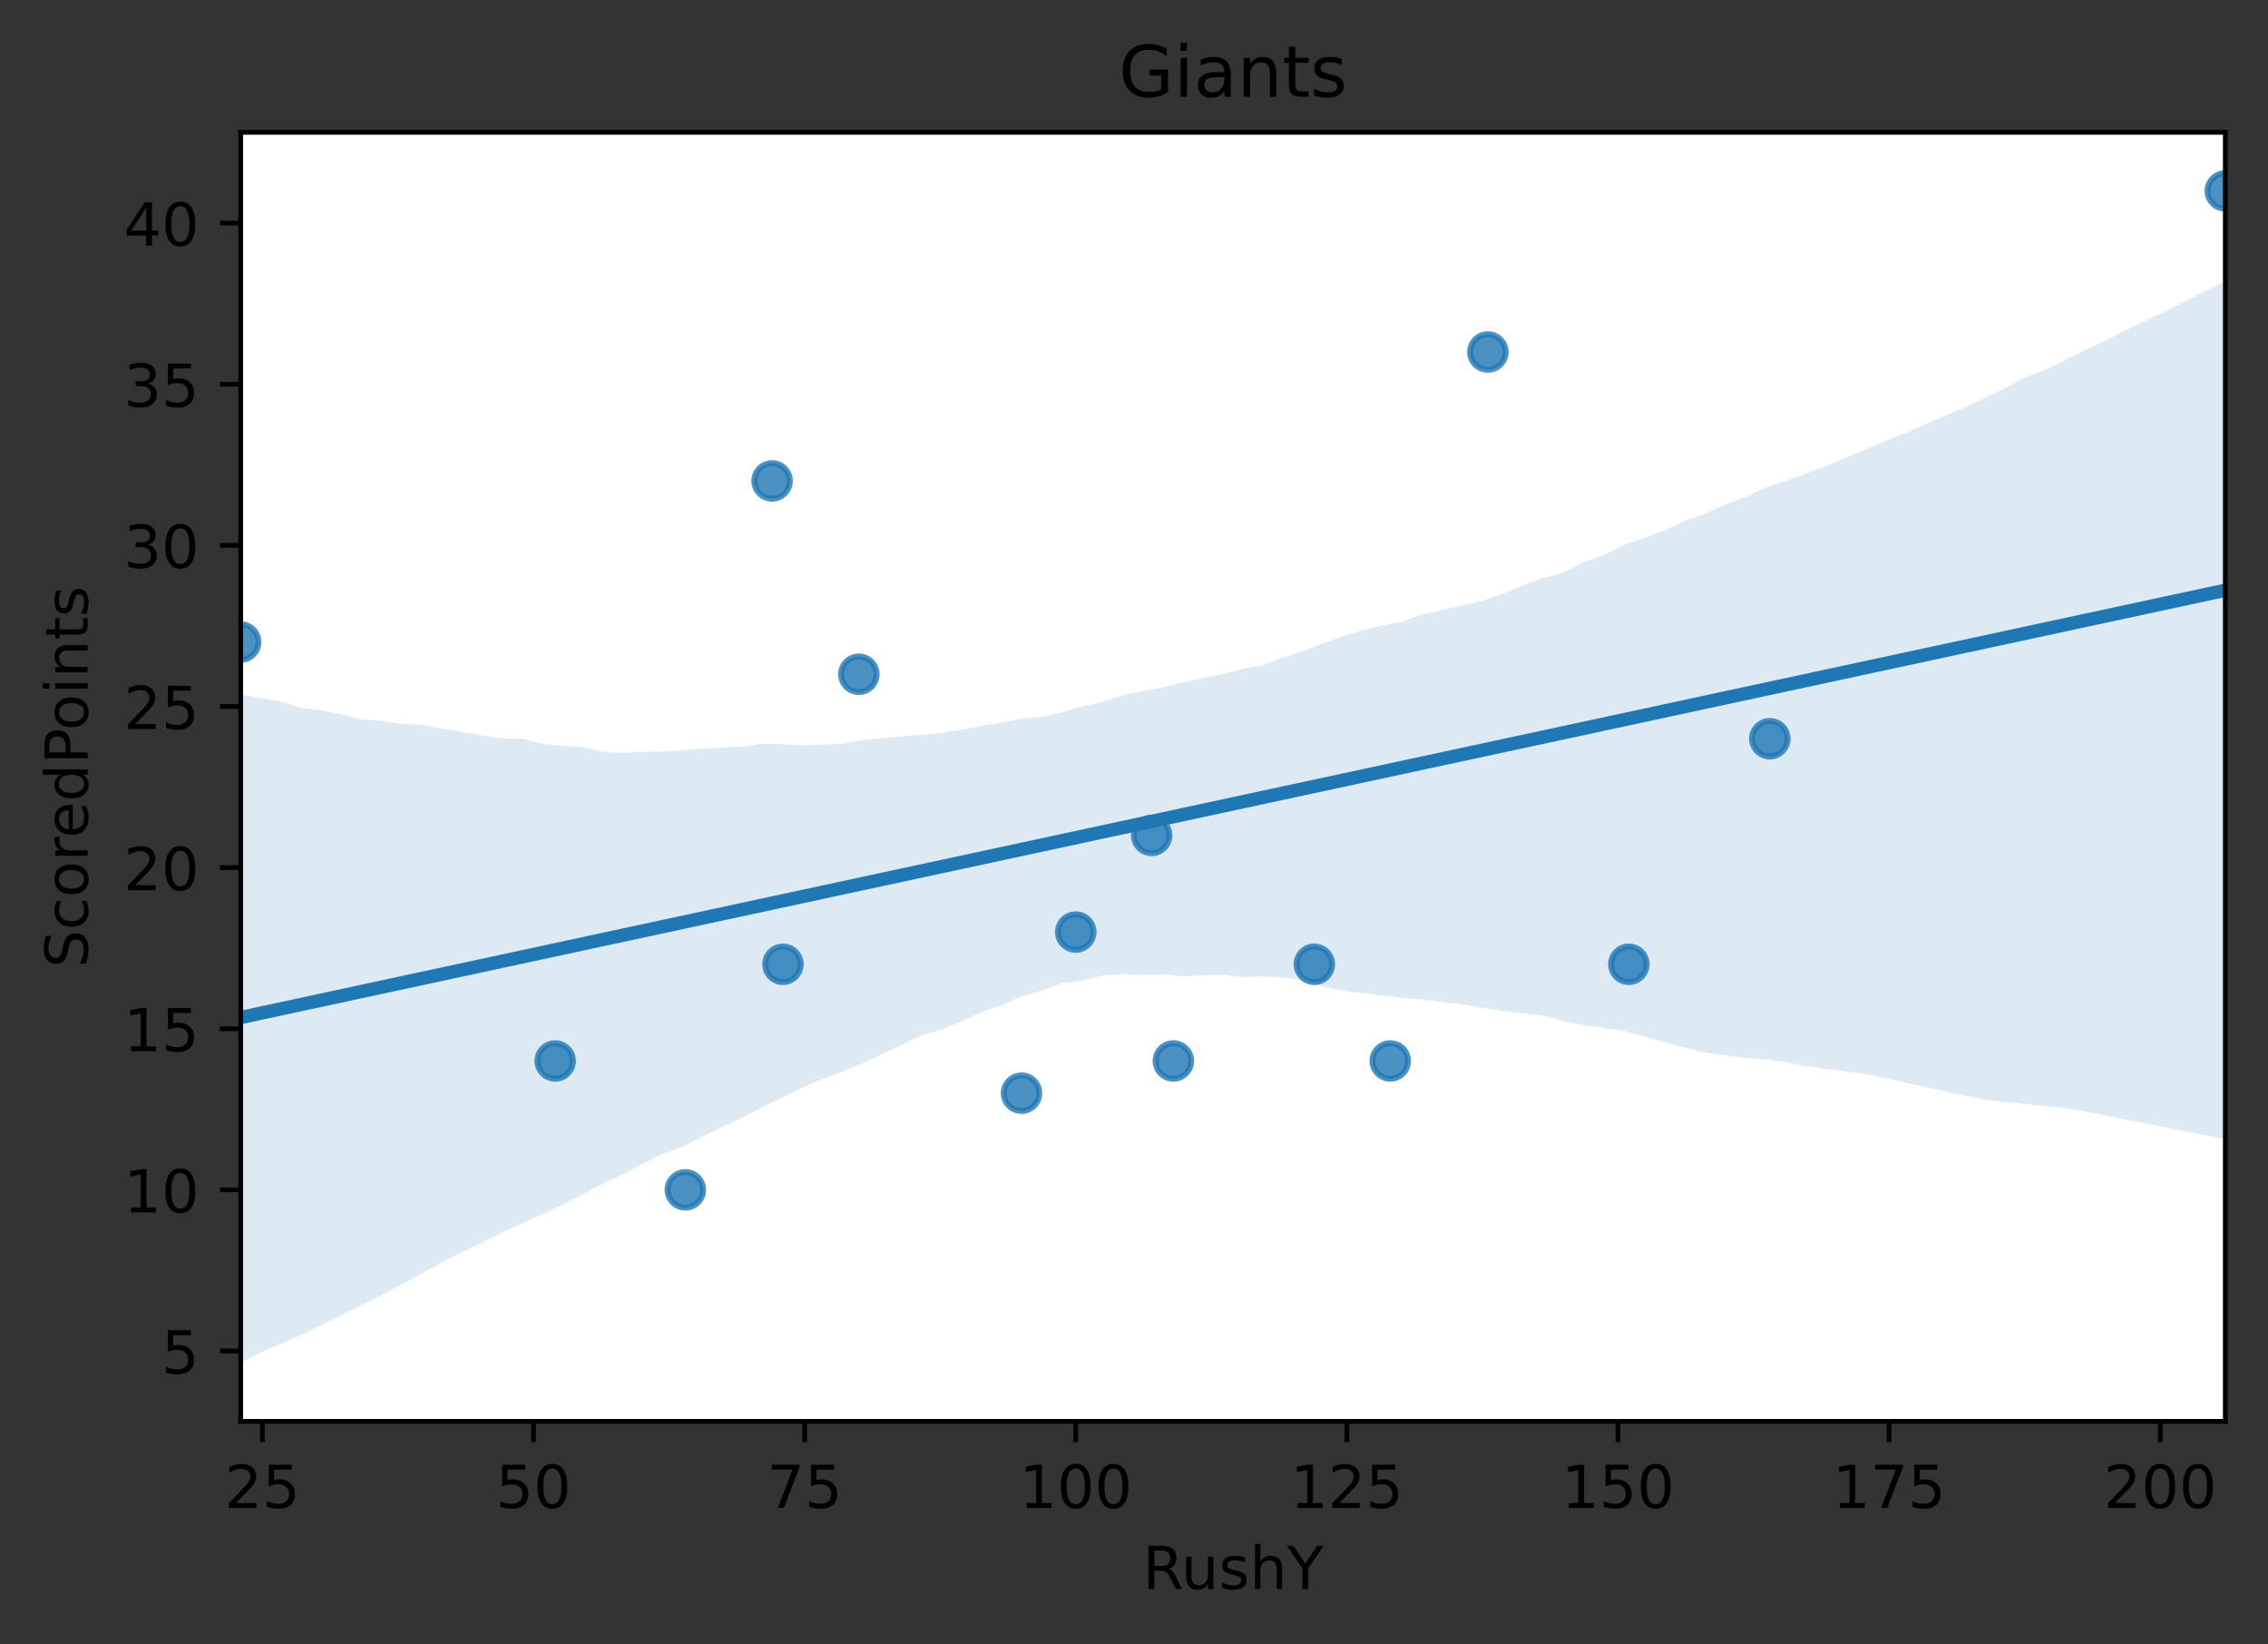 <?xml version="1.0" encoding="utf-8" standalone="no"?>
<!DOCTYPE svg PUBLIC "-//W3C//DTD SVG 1.1//EN"
  "http://www.w3.org/Graphics/SVG/1.1/DTD/svg11.dtd">
<!-- Created with matplotlib (https://matplotlib.org/) -->
<svg height="277.314pt" version="1.1" viewBox="0 0 382.603 277.314" width="382.603pt" xmlns="http://www.w3.org/2000/svg" xmlns:xlink="http://www.w3.org/1999/xlink">
 <rect x="0" y="0" width="382.603" height="277.314" fill="#333333" stroke="none"/>
 <defs>
  <style type="text/css">
*{stroke-linecap:butt;stroke-linejoin:round;}
  </style>
 </defs>
 <g id="figure_1">
  <g id="patch_1">
   <path d="M 0 277.314 
L 382.603 277.314 
L 382.603 0 
L 0 0 
z
" style="fill:none;"/>
  </g>
  <g id="axes_1">
   <g id="patch_2">
    <path d="M 40.603 239.758 
L 375.403 239.758 
L 375.403 22.318 
L 40.603 22.318 
z
" style="fill:#ffffff;"/>
   </g>
   <g id="PathCollection_1">
    <defs>
     <path d="M 0 3 
C 0.796 3 1.559 2.684 2.121 2.121 
C 2.684 1.559 3 0.796 3 0 
C 3 -0.796 2.684 -1.559 2.121 -2.121 
C 1.559 -2.684 0.796 -3 0 -3 
C -0.796 -3 -1.559 -2.684 -2.121 -2.121 
C -2.684 -1.559 -3 -0.796 -3 0 
C -3 0.796 -2.684 1.559 -2.121 2.121 
C -1.559 2.684 -0.796 3 0 3 
z
" id="m70fb5a1c2d" style="stroke:#1f77b4;stroke-opacity:0.8;"/>
    </defs>
    <g clip-path="url(#p730838f813)">
     <use style="fill:#1f77b4;fill-opacity:0.8;stroke:#1f77b4;stroke-opacity:0.8;" x="274.78" xlink:href="#m70fb5a1c2d" y="162.657"/>
     <use style="fill:#1f77b4;fill-opacity:0.8;stroke:#1f77b4;stroke-opacity:0.8;" x="234.531" xlink:href="#m70fb5a1c2d" y="178.964"/>
     <use style="fill:#1f77b4;fill-opacity:0.8;stroke:#1f77b4;stroke-opacity:0.8;" x="130.249" xlink:href="#m70fb5a1c2d" y="81.122"/>
     <use style="fill:#1f77b4;fill-opacity:0.8;stroke:#1f77b4;stroke-opacity:0.8;" x="298.564" xlink:href="#m70fb5a1c2d" y="124.607"/>
     <use style="fill:#1f77b4;fill-opacity:0.8;stroke:#1f77b4;stroke-opacity:0.8;" x="115.613" xlink:href="#m70fb5a1c2d" y="200.706"/>
     <use style="fill:#1f77b4;fill-opacity:0.8;stroke:#1f77b4;stroke-opacity:0.8;" x="93.659" xlink:href="#m70fb5a1c2d" y="178.964"/>
     <use style="fill:#1f77b4;fill-opacity:0.8;stroke:#1f77b4;stroke-opacity:0.8;" x="194.282" xlink:href="#m70fb5a1c2d" y="140.914"/>
     <use style="fill:#1f77b4;fill-opacity:0.8;stroke:#1f77b4;stroke-opacity:0.8;" x="144.885" xlink:href="#m70fb5a1c2d" y="113.736"/>
     <use style="fill:#1f77b4;fill-opacity:0.8;stroke:#1f77b4;stroke-opacity:0.8;" x="181.475" xlink:href="#m70fb5a1c2d" y="157.221"/>
     <use style="fill:#1f77b4;fill-opacity:0.8;stroke:#1f77b4;stroke-opacity:0.8;" x="40.603" xlink:href="#m70fb5a1c2d" y="108.301"/>
     <use style="fill:#1f77b4;fill-opacity:0.8;stroke:#1f77b4;stroke-opacity:0.8;" x="197.941" xlink:href="#m70fb5a1c2d" y="178.964"/>
     <use style="fill:#1f77b4;fill-opacity:0.8;stroke:#1f77b4;stroke-opacity:0.8;" x="172.328" xlink:href="#m70fb5a1c2d" y="184.399"/>
     <use style="fill:#1f77b4;fill-opacity:0.8;stroke:#1f77b4;stroke-opacity:0.8;" x="132.079" xlink:href="#m70fb5a1c2d" y="162.657"/>
     <use style="fill:#1f77b4;fill-opacity:0.8;stroke:#1f77b4;stroke-opacity:0.8;" x="250.997" xlink:href="#m70fb5a1c2d" y="59.38"/>
     <use style="fill:#1f77b4;fill-opacity:0.8;stroke:#1f77b4;stroke-opacity:0.8;" x="375.403" xlink:href="#m70fb5a1c2d" y="32.202"/>
     <use style="fill:#1f77b4;fill-opacity:0.8;stroke:#1f77b4;stroke-opacity:0.8;" x="221.724" xlink:href="#m70fb5a1c2d" y="162.657"/>
    </g>
   </g>
   <g id="PolyCollection_1">
    <path clip-path="url(#p730838f813)" d="M 40.603 117.13 
L 40.603 229.874 
L 43.985 228.115 
L 47.367 226.655 
L 50.749 225.207 
L 54.13 223.545 
L 57.512 221.873 
L 60.894 220.199 
L 64.276 218.525 
L 67.658 216.697 
L 71.039 214.862 
L 74.421 213.026 
L 77.803 211.289 
L 81.185 209.687 
L 84.567 207.94 
L 87.949 206.408 
L 91.33 204.876 
L 94.712 203.306 
L 98.094 201.576 
L 101.476 199.748 
L 104.858 198.172 
L 108.239 196.406 
L 111.621 194.734 
L 115.003 193.481 
L 118.385 191.816 
L 121.767 190.144 
L 125.149 188.509 
L 128.53 186.805 
L 131.912 185.14 
L 135.294 183.474 
L 138.676 182.052 
L 142.058 180.771 
L 145.439 179.381 
L 148.821 177.791 
L 152.203 176.198 
L 155.585 174.605 
L 158.967 173.629 
L 162.349 172.204 
L 165.73 170.649 
L 169.112 169.506 
L 172.494 167.998 
L 175.876 167.047 
L 179.258 165.819 
L 182.639 165.426 
L 186.021 164.541 
L 189.403 164.299 
L 192.785 164.456 
L 196.167 164.321 
L 199.549 164.703 
L 202.93 164.549 
L 206.312 164.424 
L 209.694 164.813 
L 213.076 164.683 
L 216.458 164.867 
L 219.839 165.369 
L 223.221 166.422 
L 226.603 167.177 
L 229.985 167.558 
L 233.367 167.932 
L 236.749 168.304 
L 240.13 168.59 
L 243.512 169.058 
L 246.894 169.44 
L 250.276 170.02 
L 253.658 170.565 
L 257.039 170.952 
L 260.421 171.34 
L 263.803 172.256 
L 267.185 172.934 
L 270.567 173.382 
L 273.949 173.912 
L 277.33 174.834 
L 280.712 175.765 
L 284.094 176.68 
L 287.476 177.52 
L 290.858 177.981 
L 294.239 178.426 
L 297.621 178.665 
L 301.003 179.113 
L 304.385 179.783 
L 307.767 180.242 
L 311.149 180.701 
L 314.53 181.16 
L 317.912 181.843 
L 321.294 182.587 
L 324.676 183.33 
L 328.058 184.073 
L 331.439 184.812 
L 334.821 185.5 
L 338.203 185.856 
L 341.585 186.212 
L 344.967 186.569 
L 348.349 186.925 
L 351.73 187.471 
L 355.112 188.141 
L 358.494 188.811 
L 361.876 189.482 
L 365.258 190.152 
L 368.639 190.822 
L 372.021 191.493 
L 375.403 192.163 
L 375.403 47.387 
L 375.403 47.387 
L 372.021 49.082 
L 368.639 50.776 
L 365.258 52.47 
L 361.876 54.116 
L 358.494 55.755 
L 355.112 57.478 
L 351.73 59.054 
L 348.349 60.723 
L 344.967 62.431 
L 341.585 63.656 
L 338.203 65.511 
L 334.821 67.142 
L 331.439 68.71 
L 328.058 70.176 
L 324.676 71.612 
L 321.294 73.105 
L 317.912 74.455 
L 314.53 75.873 
L 311.149 77.296 
L 307.767 78.715 
L 304.385 80.023 
L 301.003 81.182 
L 297.621 82.353 
L 294.239 83.914 
L 290.858 85.227 
L 287.476 86.708 
L 284.094 87.926 
L 280.712 89.516 
L 277.33 90.764 
L 273.949 91.921 
L 270.567 93.6 
L 267.185 94.802 
L 263.803 96.546 
L 260.421 97.491 
L 257.039 98.719 
L 253.658 100.081 
L 250.276 101.262 
L 246.894 102.125 
L 243.512 102.83 
L 240.13 103.607 
L 236.749 104.797 
L 233.367 105.463 
L 229.985 106.271 
L 226.603 107.323 
L 223.221 108.509 
L 219.839 109.809 
L 216.458 110.899 
L 213.076 112.215 
L 209.694 112.801 
L 206.312 113.662 
L 202.93 114.391 
L 199.549 115.116 
L 196.167 115.956 
L 192.785 116.561 
L 189.403 117.282 
L 186.021 118.415 
L 182.639 119.124 
L 179.258 120.133 
L 175.876 120.953 
L 172.494 121.183 
L 169.112 121.792 
L 165.73 122.449 
L 162.349 123.055 
L 158.967 123.593 
L 155.585 123.939 
L 152.203 124.182 
L 148.821 124.515 
L 145.439 124.852 
L 142.058 125.442 
L 138.676 125.599 
L 135.294 125.719 
L 131.912 125.509 
L 128.53 125.472 
L 125.149 125.925 
L 121.767 126.135 
L 118.385 126.307 
L 115.003 126.548 
L 111.621 126.773 
L 108.239 126.828 
L 104.858 126.984 
L 101.476 126.765 
L 98.094 126.029 
L 94.712 125.771 
L 91.33 125.446 
L 87.949 124.551 
L 84.567 124.578 
L 81.185 124.014 
L 77.803 123.45 
L 74.421 122.871 
L 71.039 122.293 
L 67.658 122.1 
L 64.276 121.563 
L 60.894 121.353 
L 57.512 120.496 
L 54.13 119.803 
L 50.749 119.395 
L 47.367 118.362 
L 43.985 117.732 
L 40.603 117.13 
z
" style="fill:#1f77b4;fill-opacity:0.15;"/>
   </g>
   <g id="matplotlib.axis_1">
    <g id="xtick_1">
     <g id="line2d_1">
      <defs>
       <path d="M 0 0 
L 0 3.5 
" id="ma0b66ed7c9" style="stroke:#000000;stroke-width:0.8;"/>
      </defs>
      <g>
       <use style="stroke:#000000;stroke-width:0.8;" x="44.262" xlink:href="#ma0b66ed7c9" y="239.758"/>
      </g>
     </g>
     <g id="text_1">
      <!-- 25 -->
      <defs>
       <path d="M 19.188 8.297 
L 53.609 8.297 
L 53.609 0 
L 7.328 0 
L 7.328 8.297 
Q 12.938 14.109 22.625 23.891 
Q 32.328 33.688 34.812 36.531 
Q 39.547 41.844 41.422 45.531 
Q 43.312 49.219 43.312 52.781 
Q 43.312 58.594 39.234 62.25 
Q 35.156 65.922 28.609 65.922 
Q 23.969 65.922 18.812 64.312 
Q 13.672 62.703 7.812 59.422 
L 7.812 69.391 
Q 13.766 71.781 18.938 73 
Q 24.125 74.219 28.422 74.219 
Q 39.75 74.219 46.484 68.547 
Q 53.219 62.891 53.219 53.422 
Q 53.219 48.922 51.531 44.891 
Q 49.859 40.875 45.406 35.406 
Q 44.188 33.984 37.641 27.219 
Q 31.109 20.453 19.188 8.297 
z
" id="DejaVuSans-50"/>
       <path d="M 10.797 72.906 
L 49.516 72.906 
L 49.516 64.594 
L 19.828 64.594 
L 19.828 46.734 
Q 21.969 47.469 24.109 47.828 
Q 26.266 48.188 28.422 48.188 
Q 40.625 48.188 47.75 41.5 
Q 54.891 34.812 54.891 23.391 
Q 54.891 11.625 47.562 5.094 
Q 40.234 -1.422 26.906 -1.422 
Q 22.312 -1.422 17.547 -0.641 
Q 12.797 0.141 7.719 1.703 
L 7.719 11.625 
Q 12.109 9.234 16.797 8.062 
Q 21.484 6.891 26.703 6.891 
Q 35.156 6.891 40.078 11.328 
Q 45.016 15.766 45.016 23.391 
Q 45.016 31 40.078 35.438 
Q 35.156 39.891 26.703 39.891 
Q 22.75 39.891 18.812 39.016 
Q 14.891 38.141 10.797 36.281 
z
" id="DejaVuSans-53"/>
      </defs>
      <g transform="translate(37.9 254.357)scale(0.1 -0.1)">
       <use xlink:href="#DejaVuSans-50"/>
       <use x="63.623" xlink:href="#DejaVuSans-53"/>
      </g>
     </g>
    </g>
    <g id="xtick_2">
     <g id="line2d_2">
      <g>
       <use style="stroke:#000000;stroke-width:0.8;" x="90" xlink:href="#ma0b66ed7c9" y="239.758"/>
      </g>
     </g>
     <g id="text_2">
      <!-- 50 -->
      <defs>
       <path d="M 31.781 66.406 
Q 24.172 66.406 20.328 58.906 
Q 16.5 51.422 16.5 36.375 
Q 16.5 21.391 20.328 13.891 
Q 24.172 6.391 31.781 6.391 
Q 39.453 6.391 43.281 13.891 
Q 47.125 21.391 47.125 36.375 
Q 47.125 51.422 43.281 58.906 
Q 39.453 66.406 31.781 66.406 
z
M 31.781 74.219 
Q 44.047 74.219 50.516 64.516 
Q 56.984 54.828 56.984 36.375 
Q 56.984 17.969 50.516 8.266 
Q 44.047 -1.422 31.781 -1.422 
Q 19.531 -1.422 13.062 8.266 
Q 6.594 17.969 6.594 36.375 
Q 6.594 54.828 13.062 64.516 
Q 19.531 74.219 31.781 74.219 
z
" id="DejaVuSans-48"/>
      </defs>
      <g transform="translate(83.637 254.357)scale(0.1 -0.1)">
       <use xlink:href="#DejaVuSans-53"/>
       <use x="63.623" xlink:href="#DejaVuSans-48"/>
      </g>
     </g>
    </g>
    <g id="xtick_3">
     <g id="line2d_3">
      <g>
       <use style="stroke:#000000;stroke-width:0.8;" x="135.738" xlink:href="#ma0b66ed7c9" y="239.758"/>
      </g>
     </g>
     <g id="text_3">
      <!-- 75 -->
      <defs>
       <path d="M 8.203 72.906 
L 55.078 72.906 
L 55.078 68.703 
L 28.609 0 
L 18.312 0 
L 43.219 64.594 
L 8.203 64.594 
z
" id="DejaVuSans-55"/>
      </defs>
      <g transform="translate(129.375 254.357)scale(0.1 -0.1)">
       <use xlink:href="#DejaVuSans-55"/>
       <use x="63.623" xlink:href="#DejaVuSans-53"/>
      </g>
     </g>
    </g>
    <g id="xtick_4">
     <g id="line2d_4">
      <g>
       <use style="stroke:#000000;stroke-width:0.8;" x="181.475" xlink:href="#ma0b66ed7c9" y="239.758"/>
      </g>
     </g>
     <g id="text_4">
      <!-- 100 -->
      <defs>
       <path d="M 12.406 8.297 
L 28.516 8.297 
L 28.516 63.922 
L 10.984 60.406 
L 10.984 69.391 
L 28.422 72.906 
L 38.281 72.906 
L 38.281 8.297 
L 54.391 8.297 
L 54.391 0 
L 12.406 0 
z
" id="DejaVuSans-49"/>
      </defs>
      <g transform="translate(171.932 254.357)scale(0.1 -0.1)">
       <use xlink:href="#DejaVuSans-49"/>
       <use x="63.623" xlink:href="#DejaVuSans-48"/>
       <use x="127.246" xlink:href="#DejaVuSans-48"/>
      </g>
     </g>
    </g>
    <g id="xtick_5">
     <g id="line2d_5">
      <g>
       <use style="stroke:#000000;stroke-width:0.8;" x="227.213" xlink:href="#ma0b66ed7c9" y="239.758"/>
      </g>
     </g>
     <g id="text_5">
      <!-- 125 -->
      <g transform="translate(217.669 254.357)scale(0.1 -0.1)">
       <use xlink:href="#DejaVuSans-49"/>
       <use x="63.623" xlink:href="#DejaVuSans-50"/>
       <use x="127.246" xlink:href="#DejaVuSans-53"/>
      </g>
     </g>
    </g>
    <g id="xtick_6">
     <g id="line2d_6">
      <g>
       <use style="stroke:#000000;stroke-width:0.8;" x="272.951" xlink:href="#ma0b66ed7c9" y="239.758"/>
      </g>
     </g>
     <g id="text_6">
      <!-- 150 -->
      <g transform="translate(263.407 254.357)scale(0.1 -0.1)">
       <use xlink:href="#DejaVuSans-49"/>
       <use x="63.623" xlink:href="#DejaVuSans-53"/>
       <use x="127.246" xlink:href="#DejaVuSans-48"/>
      </g>
     </g>
    </g>
    <g id="xtick_7">
     <g id="line2d_7">
      <g>
       <use style="stroke:#000000;stroke-width:0.8;" x="318.688" xlink:href="#ma0b66ed7c9" y="239.758"/>
      </g>
     </g>
     <g id="text_7">
      <!-- 175 -->
      <g transform="translate(309.145 254.357)scale(0.1 -0.1)">
       <use xlink:href="#DejaVuSans-49"/>
       <use x="63.623" xlink:href="#DejaVuSans-55"/>
       <use x="127.246" xlink:href="#DejaVuSans-53"/>
      </g>
     </g>
    </g>
    <g id="xtick_8">
     <g id="line2d_8">
      <g>
       <use style="stroke:#000000;stroke-width:0.8;" x="364.426" xlink:href="#ma0b66ed7c9" y="239.758"/>
      </g>
     </g>
     <g id="text_8">
      <!-- 200 -->
      <g transform="translate(354.882 254.357)scale(0.1 -0.1)">
       <use xlink:href="#DejaVuSans-50"/>
       <use x="63.623" xlink:href="#DejaVuSans-48"/>
       <use x="127.246" xlink:href="#DejaVuSans-48"/>
      </g>
     </g>
    </g>
    <g id="text_9">
     <!-- RushY -->
     <defs>
      <path d="M 44.391 34.188 
Q 47.562 33.109 50.562 29.594 
Q 53.562 26.078 56.594 19.922 
L 66.609 0 
L 56 0 
L 46.688 18.703 
Q 43.062 26.031 39.672 28.422 
Q 36.281 30.812 30.422 30.812 
L 19.672 30.812 
L 19.672 0 
L 9.812 0 
L 9.812 72.906 
L 32.078 72.906 
Q 44.578 72.906 50.734 67.672 
Q 56.891 62.453 56.891 51.906 
Q 56.891 45.016 53.688 40.469 
Q 50.484 35.938 44.391 34.188 
z
M 19.672 64.797 
L 19.672 38.922 
L 32.078 38.922 
Q 39.203 38.922 42.844 42.219 
Q 46.484 45.516 46.484 51.906 
Q 46.484 58.297 42.844 61.547 
Q 39.203 64.797 32.078 64.797 
z
" id="DejaVuSans-82"/>
      <path d="M 8.5 21.578 
L 8.5 54.688 
L 17.484 54.688 
L 17.484 21.922 
Q 17.484 14.156 20.5 10.266 
Q 23.531 6.391 29.594 6.391 
Q 36.859 6.391 41.078 11.031 
Q 45.312 15.672 45.312 23.688 
L 45.312 54.688 
L 54.297 54.688 
L 54.297 0 
L 45.312 0 
L 45.312 8.406 
Q 42.047 3.422 37.719 1 
Q 33.406 -1.422 27.688 -1.422 
Q 18.266 -1.422 13.375 4.438 
Q 8.5 10.297 8.5 21.578 
z
M 31.109 56 
z
" id="DejaVuSans-117"/>
      <path d="M 44.281 53.078 
L 44.281 44.578 
Q 40.484 46.531 36.375 47.5 
Q 32.281 48.484 27.875 48.484 
Q 21.188 48.484 17.844 46.438 
Q 14.5 44.391 14.5 40.281 
Q 14.5 37.156 16.891 35.375 
Q 19.281 33.594 26.516 31.984 
L 29.594 31.297 
Q 39.156 29.25 43.188 25.516 
Q 47.219 21.781 47.219 15.094 
Q 47.219 7.469 41.188 3.016 
Q 35.156 -1.422 24.609 -1.422 
Q 20.219 -1.422 15.453 -0.562 
Q 10.688 0.297 5.422 2 
L 5.422 11.281 
Q 10.406 8.688 15.234 7.391 
Q 20.062 6.109 24.812 6.109 
Q 31.156 6.109 34.562 8.281 
Q 37.984 10.453 37.984 14.406 
Q 37.984 18.062 35.516 20.016 
Q 33.062 21.969 24.703 23.781 
L 21.578 24.516 
Q 13.234 26.266 9.516 29.906 
Q 5.812 33.547 5.812 39.891 
Q 5.812 47.609 11.281 51.797 
Q 16.75 56 26.812 56 
Q 31.781 56 36.172 55.266 
Q 40.578 54.547 44.281 53.078 
z
" id="DejaVuSans-115"/>
      <path d="M 54.891 33.016 
L 54.891 0 
L 45.906 0 
L 45.906 32.719 
Q 45.906 40.484 42.875 44.328 
Q 39.844 48.188 33.797 48.188 
Q 26.516 48.188 22.312 43.547 
Q 18.109 38.922 18.109 30.906 
L 18.109 0 
L 9.078 0 
L 9.078 75.984 
L 18.109 75.984 
L 18.109 46.188 
Q 21.344 51.125 25.703 53.562 
Q 30.078 56 35.797 56 
Q 45.219 56 50.047 50.172 
Q 54.891 44.344 54.891 33.016 
z
" id="DejaVuSans-104"/>
      <path d="M -0.203 72.906 
L 10.406 72.906 
L 30.609 42.922 
L 50.688 72.906 
L 61.281 72.906 
L 35.5 34.719 
L 35.5 0 
L 25.594 0 
L 25.594 34.719 
z
" id="DejaVuSans-89"/>
     </defs>
     <g transform="translate(192.758 268.035)scale(0.1 -0.1)">
      <use xlink:href="#DejaVuSans-82"/>
      <use x="64.982" xlink:href="#DejaVuSans-117"/>
      <use x="128.361" xlink:href="#DejaVuSans-115"/>
      <use x="180.461" xlink:href="#DejaVuSans-104"/>
      <use x="243.84" xlink:href="#DejaVuSans-89"/>
     </g>
    </g>
   </g>
   <g id="matplotlib.axis_2">
    <g id="ytick_1">
     <g id="line2d_9">
      <defs>
       <path d="M 0 0 
L -3.5 0 
" id="m652923d5a1" style="stroke:#000000;stroke-width:0.8;"/>
      </defs>
      <g>
       <use style="stroke:#000000;stroke-width:0.8;" x="40.603" xlink:href="#m652923d5a1" y="227.884"/>
      </g>
     </g>
     <g id="text_10">
      <!-- 5 -->
      <g transform="translate(27.241 231.684)scale(0.1 -0.1)">
       <use xlink:href="#DejaVuSans-53"/>
      </g>
     </g>
    </g>
    <g id="ytick_2">
     <g id="line2d_10">
      <g>
       <use style="stroke:#000000;stroke-width:0.8;" x="40.603" xlink:href="#m652923d5a1" y="200.706"/>
      </g>
     </g>
     <g id="text_11">
      <!-- 10 -->
      <g transform="translate(20.878 204.505)scale(0.1 -0.1)">
       <use xlink:href="#DejaVuSans-49"/>
       <use x="63.623" xlink:href="#DejaVuSans-48"/>
      </g>
     </g>
    </g>
    <g id="ytick_3">
     <g id="line2d_11">
      <g>
       <use style="stroke:#000000;stroke-width:0.8;" x="40.603" xlink:href="#m652923d5a1" y="173.528"/>
      </g>
     </g>
     <g id="text_12">
      <!-- 15 -->
      <g transform="translate(20.878 177.327)scale(0.1 -0.1)">
       <use xlink:href="#DejaVuSans-49"/>
       <use x="63.623" xlink:href="#DejaVuSans-53"/>
      </g>
     </g>
    </g>
    <g id="ytick_4">
     <g id="line2d_12">
      <g>
       <use style="stroke:#000000;stroke-width:0.8;" x="40.603" xlink:href="#m652923d5a1" y="146.35"/>
      </g>
     </g>
     <g id="text_13">
      <!-- 20 -->
      <g transform="translate(20.878 150.149)scale(0.1 -0.1)">
       <use xlink:href="#DejaVuSans-50"/>
       <use x="63.623" xlink:href="#DejaVuSans-48"/>
      </g>
     </g>
    </g>
    <g id="ytick_5">
     <g id="line2d_13">
      <g>
       <use style="stroke:#000000;stroke-width:0.8;" x="40.603" xlink:href="#m652923d5a1" y="119.172"/>
      </g>
     </g>
     <g id="text_14">
      <!-- 25 -->
      <g transform="translate(20.878 122.971)scale(0.1 -0.1)">
       <use xlink:href="#DejaVuSans-50"/>
       <use x="63.623" xlink:href="#DejaVuSans-53"/>
      </g>
     </g>
    </g>
    <g id="ytick_6">
     <g id="line2d_14">
      <g>
       <use style="stroke:#000000;stroke-width:0.8;" x="40.603" xlink:href="#m652923d5a1" y="91.994"/>
      </g>
     </g>
     <g id="text_15">
      <!-- 30 -->
      <defs>
       <path d="M 40.578 39.312 
Q 47.656 37.797 51.625 33 
Q 55.609 28.219 55.609 21.188 
Q 55.609 10.406 48.188 4.484 
Q 40.766 -1.422 27.094 -1.422 
Q 22.516 -1.422 17.656 -0.516 
Q 12.797 0.391 7.625 2.203 
L 7.625 11.719 
Q 11.719 9.328 16.594 8.109 
Q 21.484 6.891 26.812 6.891 
Q 36.078 6.891 40.938 10.547 
Q 45.797 14.203 45.797 21.188 
Q 45.797 27.641 41.281 31.266 
Q 36.766 34.906 28.719 34.906 
L 20.219 34.906 
L 20.219 43.016 
L 29.109 43.016 
Q 36.375 43.016 40.234 45.922 
Q 44.094 48.828 44.094 54.297 
Q 44.094 59.906 40.109 62.906 
Q 36.141 65.922 28.719 65.922 
Q 24.656 65.922 20.016 65.031 
Q 15.375 64.156 9.812 62.312 
L 9.812 71.094 
Q 15.438 72.656 20.344 73.438 
Q 25.25 74.219 29.594 74.219 
Q 40.828 74.219 47.359 69.109 
Q 53.906 64.016 53.906 55.328 
Q 53.906 49.266 50.438 45.094 
Q 46.969 40.922 40.578 39.312 
z
" id="DejaVuSans-51"/>
      </defs>
      <g transform="translate(20.878 95.793)scale(0.1 -0.1)">
       <use xlink:href="#DejaVuSans-51"/>
       <use x="63.623" xlink:href="#DejaVuSans-48"/>
      </g>
     </g>
    </g>
    <g id="ytick_7">
     <g id="line2d_15">
      <g>
       <use style="stroke:#000000;stroke-width:0.8;" x="40.603" xlink:href="#m652923d5a1" y="64.816"/>
      </g>
     </g>
     <g id="text_16">
      <!-- 35 -->
      <g transform="translate(20.878 68.615)scale(0.1 -0.1)">
       <use xlink:href="#DejaVuSans-51"/>
       <use x="63.623" xlink:href="#DejaVuSans-53"/>
      </g>
     </g>
    </g>
    <g id="ytick_8">
     <g id="line2d_16">
      <g>
       <use style="stroke:#000000;stroke-width:0.8;" x="40.603" xlink:href="#m652923d5a1" y="37.637"/>
      </g>
     </g>
     <g id="text_17">
      <!-- 40 -->
      <defs>
       <path d="M 37.797 64.312 
L 12.891 25.391 
L 37.797 25.391 
z
M 35.203 72.906 
L 47.609 72.906 
L 47.609 25.391 
L 58.016 25.391 
L 58.016 17.188 
L 47.609 17.188 
L 47.609 0 
L 37.797 0 
L 37.797 17.188 
L 4.891 17.188 
L 4.891 26.703 
z
" id="DejaVuSans-52"/>
      </defs>
      <g transform="translate(20.878 41.437)scale(0.1 -0.1)">
       <use xlink:href="#DejaVuSans-52"/>
       <use x="63.623" xlink:href="#DejaVuSans-48"/>
      </g>
     </g>
    </g>
    <g id="text_18">
     <!-- ScoredPoints -->
     <defs>
      <path d="M 53.516 70.516 
L 53.516 60.891 
Q 47.906 63.578 42.922 64.891 
Q 37.938 66.219 33.297 66.219 
Q 25.25 66.219 20.875 63.094 
Q 16.5 59.969 16.5 54.203 
Q 16.5 49.359 19.406 46.891 
Q 22.312 44.438 30.422 42.922 
L 36.375 41.703 
Q 47.406 39.594 52.656 34.297 
Q 57.906 29 57.906 20.125 
Q 57.906 9.516 50.797 4.047 
Q 43.703 -1.422 29.984 -1.422 
Q 24.812 -1.422 18.969 -0.25 
Q 13.141 0.922 6.891 3.219 
L 6.891 13.375 
Q 12.891 10.016 18.656 8.297 
Q 24.422 6.594 29.984 6.594 
Q 38.422 6.594 43.016 9.906 
Q 47.609 13.234 47.609 19.391 
Q 47.609 24.75 44.312 27.781 
Q 41.016 30.812 33.5 32.328 
L 27.484 33.5 
Q 16.453 35.688 11.516 40.375 
Q 6.594 45.062 6.594 53.422 
Q 6.594 63.094 13.406 68.656 
Q 20.219 74.219 32.172 74.219 
Q 37.312 74.219 42.625 73.281 
Q 47.953 72.359 53.516 70.516 
z
" id="DejaVuSans-83"/>
      <path d="M 48.781 52.594 
L 48.781 44.188 
Q 44.969 46.297 41.141 47.344 
Q 37.312 48.391 33.406 48.391 
Q 24.656 48.391 19.812 42.844 
Q 14.984 37.312 14.984 27.297 
Q 14.984 17.281 19.812 11.734 
Q 24.656 6.203 33.406 6.203 
Q 37.312 6.203 41.141 7.25 
Q 44.969 8.297 48.781 10.406 
L 48.781 2.094 
Q 45.016 0.344 40.984 -0.531 
Q 36.969 -1.422 32.422 -1.422 
Q 20.062 -1.422 12.781 6.344 
Q 5.516 14.109 5.516 27.297 
Q 5.516 40.672 12.859 48.328 
Q 20.219 56 33.016 56 
Q 37.156 56 41.109 55.141 
Q 45.062 54.297 48.781 52.594 
z
" id="DejaVuSans-99"/>
      <path d="M 30.609 48.391 
Q 23.391 48.391 19.188 42.75 
Q 14.984 37.109 14.984 27.297 
Q 14.984 17.484 19.156 11.844 
Q 23.344 6.203 30.609 6.203 
Q 37.797 6.203 41.984 11.859 
Q 46.188 17.531 46.188 27.297 
Q 46.188 37.016 41.984 42.703 
Q 37.797 48.391 30.609 48.391 
z
M 30.609 56 
Q 42.328 56 49.016 48.375 
Q 55.719 40.766 55.719 27.297 
Q 55.719 13.875 49.016 6.219 
Q 42.328 -1.422 30.609 -1.422 
Q 18.844 -1.422 12.172 6.219 
Q 5.516 13.875 5.516 27.297 
Q 5.516 40.766 12.172 48.375 
Q 18.844 56 30.609 56 
z
" id="DejaVuSans-111"/>
      <path d="M 41.109 46.297 
Q 39.594 47.172 37.812 47.578 
Q 36.031 48 33.891 48 
Q 26.266 48 22.188 43.047 
Q 18.109 38.094 18.109 28.812 
L 18.109 0 
L 9.078 0 
L 9.078 54.688 
L 18.109 54.688 
L 18.109 46.188 
Q 20.953 51.172 25.484 53.578 
Q 30.031 56 36.531 56 
Q 37.453 56 38.578 55.875 
Q 39.703 55.766 41.062 55.516 
z
" id="DejaVuSans-114"/>
      <path d="M 56.203 29.594 
L 56.203 25.203 
L 14.891 25.203 
Q 15.484 15.922 20.484 11.062 
Q 25.484 6.203 34.422 6.203 
Q 39.594 6.203 44.453 7.469 
Q 49.312 8.734 54.109 11.281 
L 54.109 2.781 
Q 49.266 0.734 44.188 -0.344 
Q 39.109 -1.422 33.891 -1.422 
Q 20.797 -1.422 13.156 6.188 
Q 5.516 13.812 5.516 26.812 
Q 5.516 40.234 12.766 48.109 
Q 20.016 56 32.328 56 
Q 43.359 56 49.781 48.891 
Q 56.203 41.797 56.203 29.594 
z
M 47.219 32.234 
Q 47.125 39.594 43.094 43.984 
Q 39.062 48.391 32.422 48.391 
Q 24.906 48.391 20.391 44.141 
Q 15.875 39.891 15.188 32.172 
z
" id="DejaVuSans-101"/>
      <path d="M 45.406 46.391 
L 45.406 75.984 
L 54.391 75.984 
L 54.391 0 
L 45.406 0 
L 45.406 8.203 
Q 42.578 3.328 38.25 0.953 
Q 33.938 -1.422 27.875 -1.422 
Q 17.969 -1.422 11.734 6.484 
Q 5.516 14.406 5.516 27.297 
Q 5.516 40.188 11.734 48.094 
Q 17.969 56 27.875 56 
Q 33.938 56 38.25 53.625 
Q 42.578 51.266 45.406 46.391 
z
M 14.797 27.297 
Q 14.797 17.391 18.875 11.75 
Q 22.953 6.109 30.078 6.109 
Q 37.203 6.109 41.297 11.75 
Q 45.406 17.391 45.406 27.297 
Q 45.406 37.203 41.297 42.844 
Q 37.203 48.484 30.078 48.484 
Q 22.953 48.484 18.875 42.844 
Q 14.797 37.203 14.797 27.297 
z
" id="DejaVuSans-100"/>
      <path d="M 19.672 64.797 
L 19.672 37.406 
L 32.078 37.406 
Q 38.969 37.406 42.719 40.969 
Q 46.484 44.531 46.484 51.125 
Q 46.484 57.672 42.719 61.234 
Q 38.969 64.797 32.078 64.797 
z
M 9.812 72.906 
L 32.078 72.906 
Q 44.344 72.906 50.609 67.359 
Q 56.891 61.812 56.891 51.125 
Q 56.891 40.328 50.609 34.812 
Q 44.344 29.297 32.078 29.297 
L 19.672 29.297 
L 19.672 0 
L 9.812 0 
z
" id="DejaVuSans-80"/>
      <path d="M 9.422 54.688 
L 18.406 54.688 
L 18.406 0 
L 9.422 0 
z
M 9.422 75.984 
L 18.406 75.984 
L 18.406 64.594 
L 9.422 64.594 
z
" id="DejaVuSans-105"/>
      <path d="M 54.891 33.016 
L 54.891 0 
L 45.906 0 
L 45.906 32.719 
Q 45.906 40.484 42.875 44.328 
Q 39.844 48.188 33.797 48.188 
Q 26.516 48.188 22.312 43.547 
Q 18.109 38.922 18.109 30.906 
L 18.109 0 
L 9.078 0 
L 9.078 54.688 
L 18.109 54.688 
L 18.109 46.188 
Q 21.344 51.125 25.703 53.562 
Q 30.078 56 35.797 56 
Q 45.219 56 50.047 50.172 
Q 54.891 44.344 54.891 33.016 
z
" id="DejaVuSans-110"/>
      <path d="M 18.312 70.219 
L 18.312 54.688 
L 36.812 54.688 
L 36.812 47.703 
L 18.312 47.703 
L 18.312 18.016 
Q 18.312 11.328 20.141 9.422 
Q 21.969 7.516 27.594 7.516 
L 36.812 7.516 
L 36.812 0 
L 27.594 0 
Q 17.188 0 13.234 3.875 
Q 9.281 7.766 9.281 18.016 
L 9.281 47.703 
L 2.688 47.703 
L 2.688 54.688 
L 9.281 54.688 
L 9.281 70.219 
z
" id="DejaVuSans-116"/>
     </defs>
     <g transform="translate(14.798 163.23)rotate(-90)scale(0.1 -0.1)">
      <use xlink:href="#DejaVuSans-83"/>
      <use x="63.477" xlink:href="#DejaVuSans-99"/>
      <use x="118.457" xlink:href="#DejaVuSans-111"/>
      <use x="179.639" xlink:href="#DejaVuSans-114"/>
      <use x="218.502" xlink:href="#DejaVuSans-101"/>
      <use x="280.025" xlink:href="#DejaVuSans-100"/>
      <use x="343.502" xlink:href="#DejaVuSans-80"/>
      <use x="400.18" xlink:href="#DejaVuSans-111"/>
      <use x="461.361" xlink:href="#DejaVuSans-105"/>
      <use x="489.145" xlink:href="#DejaVuSans-110"/>
      <use x="552.523" xlink:href="#DejaVuSans-116"/>
      <use x="591.732" xlink:href="#DejaVuSans-115"/>
     </g>
    </g>
   </g>
   <g id="line2d_17">
    <path clip-path="url(#p730838f813)" d="M 40.603 171.633 
L 43.985 170.905 
L 47.367 170.177 
L 50.749 169.449 
L 54.13 168.721 
L 57.512 167.993 
L 60.894 167.265 
L 64.276 166.537 
L 67.658 165.809 
L 71.039 165.081 
L 74.421 164.353 
L 77.803 163.625 
L 81.185 162.897 
L 84.567 162.169 
L 87.949 161.441 
L 91.33 160.713 
L 94.712 159.985 
L 98.094 159.257 
L 101.476 158.529 
L 104.858 157.801 
L 108.239 157.073 
L 111.621 156.345 
L 115.003 155.617 
L 118.385 154.889 
L 121.767 154.161 
L 125.149 153.433 
L 128.53 152.705 
L 131.912 151.977 
L 135.294 151.249 
L 138.676 150.521 
L 142.058 149.793 
L 145.439 149.065 
L 148.821 148.337 
L 152.203 147.609 
L 155.585 146.881 
L 158.967 146.153 
L 162.349 145.425 
L 165.73 144.697 
L 169.112 143.969 
L 172.494 143.241 
L 175.876 142.513 
L 179.258 141.785 
L 182.639 141.057 
L 186.021 140.329 
L 189.403 139.601 
L 192.785 138.873 
L 196.167 138.145 
L 199.549 137.417 
L 202.93 136.689 
L 206.312 135.961 
L 209.694 135.233 
L 213.076 134.505 
L 216.458 133.777 
L 219.839 133.049 
L 223.221 132.322 
L 226.603 131.594 
L 229.985 130.866 
L 233.367 130.138 
L 236.749 129.41 
L 240.13 128.682 
L 243.512 127.954 
L 246.894 127.226 
L 250.276 126.498 
L 253.658 125.77 
L 257.039 125.042 
L 260.421 124.314 
L 263.803 123.586 
L 267.185 122.858 
L 270.567 122.13 
L 273.949 121.402 
L 277.33 120.674 
L 280.712 119.946 
L 284.094 119.218 
L 287.476 118.49 
L 290.858 117.762 
L 294.239 117.034 
L 297.621 116.306 
L 301.003 115.578 
L 304.385 114.85 
L 307.767 114.122 
L 311.149 113.394 
L 314.53 112.666 
L 317.912 111.938 
L 321.294 111.21 
L 324.676 110.482 
L 328.058 109.754 
L 331.439 109.026 
L 334.821 108.298 
L 338.203 107.57 
L 341.585 106.842 
L 344.967 106.114 
L 348.349 105.386 
L 351.73 104.658 
L 355.112 103.93 
L 358.494 103.202 
L 361.876 102.474 
L 365.258 101.746 
L 368.639 101.018 
L 372.021 100.29 
L 375.403 99.562 
" style="fill:none;stroke:#1f77b4;stroke-linecap:square;stroke-width:2.25;"/>
   </g>
   <g id="patch_3">
    <path d="M 40.603 239.758 
L 40.603 22.318 
" style="fill:none;stroke:#000000;stroke-linecap:square;stroke-linejoin:miter;stroke-width:0.8;"/>
   </g>
   <g id="patch_4">
    <path d="M 375.403 239.758 
L 375.403 22.318 
" style="fill:none;stroke:#000000;stroke-linecap:square;stroke-linejoin:miter;stroke-width:0.8;"/>
   </g>
   <g id="patch_5">
    <path d="M 40.603 239.758 
L 375.403 239.758 
" style="fill:none;stroke:#000000;stroke-linecap:square;stroke-linejoin:miter;stroke-width:0.8;"/>
   </g>
   <g id="patch_6">
    <path d="M 40.603 22.318 
L 375.403 22.318 
" style="fill:none;stroke:#000000;stroke-linecap:square;stroke-linejoin:miter;stroke-width:0.8;"/>
   </g>
   <g id="text_19">
    <!-- Giants -->
    <defs>
     <path d="M 59.516 10.406 
L 59.516 29.984 
L 43.406 29.984 
L 43.406 38.094 
L 69.281 38.094 
L 69.281 6.781 
Q 63.578 2.734 56.688 0.656 
Q 49.812 -1.422 42 -1.422 
Q 24.906 -1.422 15.25 8.562 
Q 5.609 18.562 5.609 36.375 
Q 5.609 54.25 15.25 64.234 
Q 24.906 74.219 42 74.219 
Q 49.125 74.219 55.547 72.453 
Q 61.969 70.703 67.391 67.281 
L 67.391 56.781 
Q 61.922 61.422 55.766 63.766 
Q 49.609 66.109 42.828 66.109 
Q 29.438 66.109 22.719 58.641 
Q 16.016 51.172 16.016 36.375 
Q 16.016 21.625 22.719 14.156 
Q 29.438 6.688 42.828 6.688 
Q 48.047 6.688 52.141 7.594 
Q 56.25 8.5 59.516 10.406 
z
" id="DejaVuSans-71"/>
     <path d="M 34.281 27.484 
Q 23.391 27.484 19.188 25 
Q 14.984 22.516 14.984 16.5 
Q 14.984 11.719 18.141 8.906 
Q 21.297 6.109 26.703 6.109 
Q 34.188 6.109 38.703 11.406 
Q 43.219 16.703 43.219 25.484 
L 43.219 27.484 
z
M 52.203 31.203 
L 52.203 0 
L 43.219 0 
L 43.219 8.297 
Q 40.141 3.328 35.547 0.953 
Q 30.953 -1.422 24.312 -1.422 
Q 15.922 -1.422 10.953 3.297 
Q 6 8.016 6 15.922 
Q 6 25.141 12.172 29.828 
Q 18.359 34.516 30.609 34.516 
L 43.219 34.516 
L 43.219 35.406 
Q 43.219 41.609 39.141 45 
Q 35.062 48.391 27.688 48.391 
Q 23 48.391 18.547 47.266 
Q 14.109 46.141 10.016 43.891 
L 10.016 52.203 
Q 14.938 54.109 19.578 55.047 
Q 24.219 56 28.609 56 
Q 40.484 56 46.344 49.844 
Q 52.203 43.703 52.203 31.203 
z
" id="DejaVuSans-97"/>
    </defs>
    <g transform="translate(188.73 16.318)scale(0.12 -0.12)">
     <use xlink:href="#DejaVuSans-71"/>
     <use x="77.49" xlink:href="#DejaVuSans-105"/>
     <use x="105.273" xlink:href="#DejaVuSans-97"/>
     <use x="166.553" xlink:href="#DejaVuSans-110"/>
     <use x="229.932" xlink:href="#DejaVuSans-116"/>
     <use x="269.141" xlink:href="#DejaVuSans-115"/>
    </g>
   </g>
  </g>
 </g>
 <defs>
  <clipPath id="p730838f813">
   <rect height="217.44" width="334.8" x="40.603" y="22.318"/>
  </clipPath>
 </defs>
</svg>
